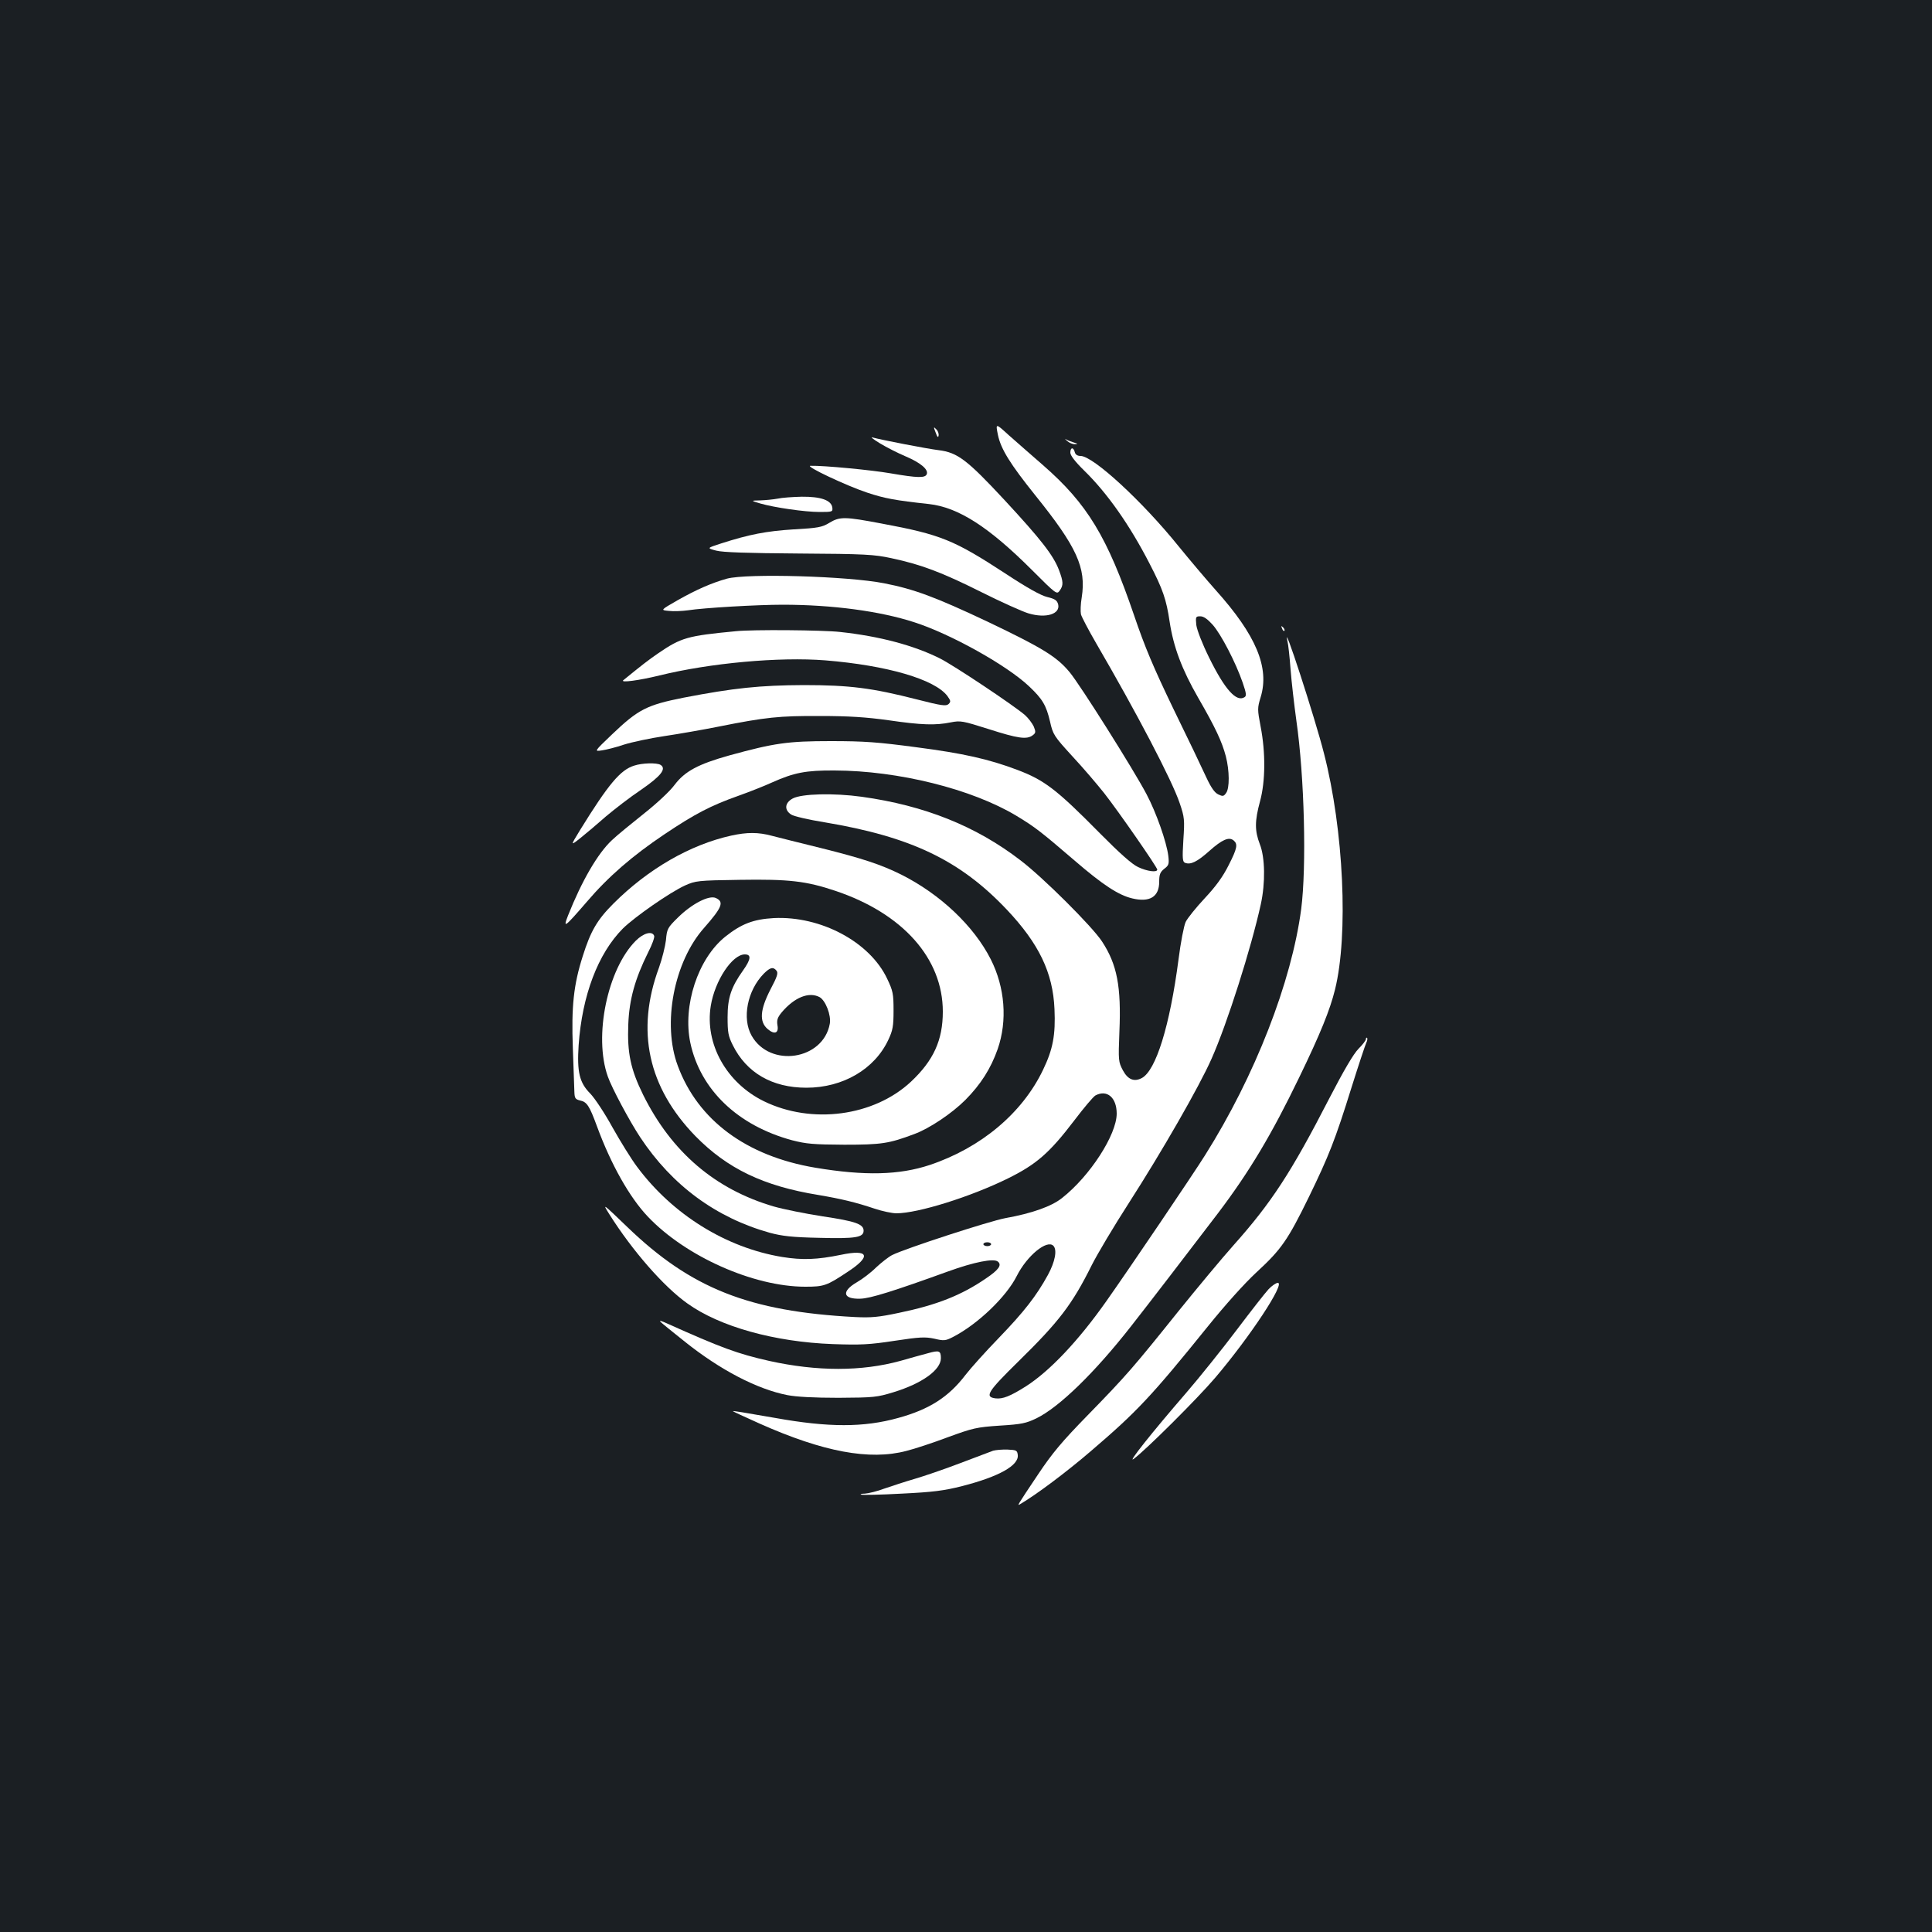 <?xml version="1.0" standalone="no"?>
<!DOCTYPE svg PUBLIC "-//W3C//DTD SVG 20010904//EN"
 "http://www.w3.org/TR/2001/REC-SVG-20010904/DTD/svg10.dtd">
<svg version="1.0" xmlns="http://www.w3.org/2000/svg"
 width="1000pt" height="1000pt" viewBox="0 0 1000 1000"
 preserveAspectRatio="xMidYMid meet">
<rect width="100%" height="100%" fill="#1b1f23"/>
<g transform="translate(0,1000) scale(0.1,-0.1)"
fill="#ffffff" stroke="none">
<path d="M5165 7750 c15 -74 64 -152 193 -313 216 -268 265 -376 241 -529 -6
-34 -7 -74 -4 -88 4 -14 39 -81 79 -150 208 -357 393 -710 432 -827 25 -73 26
-86 19 -191 -6 -97 -4 -113 9 -118 29 -11 62 5 125 61 66 59 102 75 126 55 23
-19 19 -41 -26 -129 -29 -58 -65 -108 -123 -170 -45 -48 -90 -104 -99 -123 -9
-19 -26 -106 -37 -194 -45 -344 -117 -575 -190 -614 -40 -21 -72 -8 -98 40
-23 44 -24 49 -18 200 10 234 -12 348 -90 467 -51 78 -306 332 -422 420 -230
177 -497 284 -822 329 -144 20 -311 16 -357 -9 -41 -22 -45 -59 -8 -83 13 -9
91 -27 172 -40 448 -75 702 -196 945 -453 165 -175 238 -325 246 -514 6 -134
-8 -208 -59 -314 -107 -224 -321 -404 -587 -493 -157 -52 -335 -57 -592 -14
-357 60 -608 246 -712 528 -81 217 -20 538 137 714 93 106 104 134 60 154 -35
16 -124 -30 -196 -101 -54 -53 -57 -59 -62 -117 -4 -33 -20 -97 -36 -142 -121
-327 -57 -620 189 -873 165 -168 352 -258 635 -304 118 -20 194 -38 292 -71
39 -13 90 -24 113 -24 111 0 383 85 576 180 148 73 216 132 344 300 50 66 99
124 110 130 60 32 110 -11 110 -94 0 -109 -138 -323 -283 -437 -54 -43 -154
-79 -293 -104 -85 -16 -518 -157 -586 -191 -18 -9 -55 -38 -83 -64 -27 -27
-72 -61 -100 -77 -81 -47 -73 -88 18 -85 51 1 172 39 454 141 135 49 237 69
258 51 22 -18 4 -43 -63 -88 -127 -87 -255 -137 -448 -177 -108 -23 -145 -26
-229 -22 -548 29 -848 148 -1178 466 -129 124 -130 125 -93 66 120 -190 281
-374 403 -461 168 -121 453 -200 754 -211 143 -5 188 -3 319 17 131 20 159 21
206 11 50 -12 58 -11 97 9 128 66 276 208 330 316 53 105 156 189 189 156 21
-21 9 -83 -28 -151 -60 -109 -122 -189 -254 -326 -69 -71 -147 -158 -173 -192
-87 -114 -187 -178 -347 -222 -179 -50 -361 -50 -639 0 -165 29 -216 37 -218
35 -1 -1 62 -30 140 -65 328 -146 568 -191 758 -141 41 10 138 42 215 71 129
47 148 52 269 60 113 7 136 12 190 38 118 58 301 236 489 476 98 125 283 366
450 585 162 214 277 406 420 702 111 229 160 351 186 456 70 283 45 826 -57
1222 -46 182 -219 714 -189 580 4 -14 11 -79 16 -145 5 -66 19 -185 30 -265
42 -292 53 -756 25 -975 -50 -378 -239 -864 -498 -1275 -62 -99 -390 -584
-510 -754 -145 -206 -293 -362 -416 -441 -82 -52 -121 -67 -157 -63 -60 7 -43
34 118 192 208 204 277 293 378 496 29 58 116 204 194 325 169 263 363 600
427 745 81 182 205 572 255 800 24 110 22 242 -5 310 -27 70 -27 120 1 223 28
103 29 252 3 386 -17 89 -17 96 0 152 47 153 -23 321 -232 554 -49 55 -136
158 -193 228 -187 232 -442 467 -507 467 -16 0 -27 7 -30 20 -7 27 -23 25 -23
-3 0 -14 24 -46 71 -92 120 -117 236 -282 339 -482 69 -133 87 -186 104 -301
20 -131 63 -246 148 -394 89 -154 123 -227 143 -303 19 -74 20 -165 1 -190
-12 -17 -17 -18 -40 -7 -19 9 -37 34 -63 90 -19 42 -95 201 -169 352 -104 216
-148 320 -204 485 -139 407 -242 577 -471 777 -59 51 -138 121 -177 155 -69
63 -69 63 -57 3z m1112 -984 c44 -50 119 -195 155 -299 19 -56 21 -69 9 -76
-42 -26 -102 41 -183 206 -36 73 -62 141 -66 168 -4 43 -3 45 21 45 17 0 37
-14 64 -44z m-1147 -3206 c0 -5 -9 -10 -20 -10 -11 0 -20 5 -20 10 0 6 9 10
20 10 11 0 20 -4 20 -10z"/>
<path d="M4843 7761 c8 -23 13 -28 15 -16 2 10 -3 25 -12 33 -14 15 -15 13 -3
-17z"/>
<path d="M4555 7705 c33 -20 92 -50 132 -67 78 -33 119 -68 110 -92 -8 -21
-47 -20 -187 4 -97 17 -347 41 -415 39 -31 -1 188 -104 294 -139 90 -30 145
-40 320 -59 151 -17 309 -118 533 -342 125 -125 128 -127 143 -106 20 28 19
46 -4 107 -29 76 -93 158 -280 360 -196 211 -245 248 -343 260 -58 7 -296 53
-343 66 -11 3 7 -11 40 -31z"/>
<path d="M5523 7718 c11 -10 29 -18 41 -17 17 1 16 2 -7 9 -16 5 -34 12 -41
17 -6 4 -3 0 7 -9z"/>
<path d="M4025 7419 c-22 -4 -62 -8 -90 -9 -50 -1 -50 -1 0 -16 73 -21 230
-44 308 -44 65 0 68 1 65 23 -5 38 -60 57 -158 56 -47 -1 -103 -5 -125 -10z"/>
<path d="M4293 7294 c-38 -23 -58 -27 -185 -34 -142 -9 -230 -26 -376 -73 -74
-24 -74 -24 -25 -37 34 -9 160 -13 428 -15 343 -2 390 -5 478 -24 155 -33 261
-73 465 -175 104 -52 215 -102 246 -111 91 -27 165 -3 153 47 -6 21 -16 28
-57 38 -33 8 -103 47 -217 122 -265 173 -333 201 -639 258 -190 36 -217 37
-271 4z"/>
<path d="M3763 7005 c-79 -22 -159 -57 -256 -112 -89 -51 -89 -51 -45 -55 24
-3 68 -1 98 3 83 13 360 29 491 29 256 0 504 -33 682 -91 189 -61 479 -223
593 -331 70 -66 89 -98 109 -183 15 -67 20 -75 116 -180 56 -60 129 -146 164
-190 76 -97 275 -384 275 -396 0 -16 -53 -9 -99 13 -31 14 -96 72 -196 173
-227 230 -289 277 -429 330 -148 56 -282 86 -521 117 -202 27 -272 32 -445 32
-223 0 -292 -10 -525 -74 -161 -45 -230 -82 -283 -152 -24 -33 -93 -97 -160
-150 -64 -51 -139 -112 -165 -137 -73 -68 -156 -211 -227 -390 -27 -69 -18
-62 98 72 110 129 236 238 400 348 158 106 240 149 384 200 59 21 137 52 174
69 114 51 175 63 324 62 330 -1 710 -96 940 -234 98 -59 128 -83 303 -233 145
-125 226 -178 297 -195 91 -22 140 8 140 86 0 38 5 50 26 67 24 18 26 25 21
68 -9 71 -62 223 -113 319 -67 127 -341 562 -397 630 -67 81 -140 126 -427
263 -267 126 -379 168 -534 198 -187 37 -708 52 -813 24z"/>
<path d="M6636 6747 c3 -10 9 -15 12 -12 3 3 0 11 -7 18 -10 9 -11 8 -5 -6z"/>
<path d="M3810 6733 c-253 -24 -284 -33 -404 -115 -51 -35 -83 -60 -180 -139
-16 -14 82 -1 188 25 260 64 619 97 858 78 319 -26 567 -98 632 -185 17 -24
18 -29 6 -41 -13 -12 -36 -9 -165 24 -231 59 -347 74 -585 74 -226 -1 -362
-15 -621 -65 -191 -38 -235 -60 -372 -191 -92 -88 -92 -88 -52 -82 22 3 74 16
115 30 41 13 135 33 209 44 74 11 200 33 280 49 245 49 314 56 526 55 149 0
239 -6 354 -22 172 -25 243 -27 322 -11 51 10 61 8 197 -35 150 -48 196 -55
227 -32 16 12 17 17 6 45 -8 17 -28 44 -46 60 -58 50 -368 257 -440 293 -136
68 -313 115 -517 137 -88 10 -453 13 -538 4z"/>
<path d="M3282 6037 c-71 -22 -133 -96 -280 -334 -50 -82 -50 -82 3 -40 29 23
88 73 131 111 44 37 125 100 182 138 103 71 133 109 101 129 -19 12 -96 10
-137 -4z"/>
<path d="M3785 5675 c-213 -47 -431 -173 -610 -352 -84 -84 -118 -142 -159
-273 -47 -147 -59 -260 -51 -475 4 -104 7 -207 8 -227 1 -32 5 -38 29 -44 36
-7 49 -28 88 -134 72 -196 168 -367 263 -467 195 -206 547 -363 815 -363 97 0
111 5 218 76 126 82 112 120 -34 89 -122 -25 -199 -28 -304 -11 -290 48 -566
219 -750 466 -31 41 -88 134 -128 205 -40 73 -91 150 -115 175 -56 56 -69 112
-60 250 18 258 100 474 229 604 61 60 243 187 322 223 54 24 65 26 283 29 254
4 343 -6 495 -57 349 -117 556 -350 556 -625 0 -148 -48 -253 -165 -363 -192
-179 -513 -222 -761 -101 -194 95 -307 297 -275 494 21 130 111 266 176 266
35 0 32 -25 -9 -83 -62 -87 -80 -142 -80 -242 0 -78 3 -97 27 -145 71 -143
204 -220 381 -220 189 0 353 96 424 248 23 49 27 70 27 152 0 86 -3 101 -33
164 -90 191 -344 326 -587 314 -106 -6 -168 -30 -252 -97 -141 -114 -220 -356
-180 -548 52 -244 246 -429 527 -505 74 -19 110 -22 270 -23 194 0 231 6 362
55 79 29 195 107 265 177 79 80 131 161 167 263 51 147 38 319 -36 465 -88
173 -262 337 -463 438 -105 52 -198 83 -414 137 -108 26 -223 56 -256 64 -70
19 -128 19 -210 1z m234 -699 c10 -12 4 -31 -31 -97 -54 -105 -59 -167 -15
-205 36 -31 59 -22 51 20 -4 26 0 39 22 66 66 78 141 108 196 79 31 -17 61
-94 53 -138 -34 -188 -310 -230 -405 -61 -50 89 -22 233 63 320 33 33 49 37
66 16z"/>
<path d="M3291 5131 c-147 -147 -219 -495 -145 -703 20 -58 113 -232 168 -315
165 -249 392 -416 671 -494 64 -17 115 -23 255 -26 188 -5 230 2 230 37 0 34
-42 49 -211 74 -90 14 -204 37 -253 51 -305 89 -530 282 -677 578 -65 132 -83
217 -77 365 5 130 35 236 103 373 20 39 34 77 31 85 -10 27 -55 15 -95 -25z"/>
<path d="M7070 4622 c0 -7 -17 -29 -38 -50 -26 -26 -77 -113 -152 -258 -197
-383 -299 -539 -495 -759 -59 -66 -188 -221 -288 -345 -231 -288 -267 -330
-467 -535 -133 -136 -184 -197 -256 -305 -114 -170 -110 -165 -93 -155 82 48
242 168 364 273 240 205 315 285 608 648 88 109 188 221 252 280 127 117 161
166 270 389 103 212 136 295 220 565 37 118 72 223 77 233 5 10 7 21 4 25 -3
3 -6 0 -6 -6z"/>
<path d="M6566 3327 c-17 -18 -92 -114 -166 -212 -74 -98 -191 -244 -260 -324
-179 -207 -305 -366 -273 -343 60 43 333 315 423 421 181 213 364 491 324 491
-9 0 -31 -15 -48 -33z"/>
<path d="M3420 3157 c8 -8 64 -53 124 -101 184 -147 374 -246 531 -277 46 -9
138 -14 265 -14 184 1 200 3 285 29 147 45 245 115 245 176 0 39 -9 42 -66 26
-27 -7 -92 -25 -144 -40 -201 -55 -430 -55 -679 0 -164 37 -248 68 -531 195
-29 13 -40 16 -30 6z"/>
<path d="M5140 2491 c-14 -5 -91 -34 -172 -65 -81 -31 -187 -67 -235 -81 -48
-14 -118 -37 -156 -50 -37 -14 -83 -25 -100 -26 -18 0 -27 -3 -20 -5 6 -3 101
-1 210 5 163 8 218 15 313 39 191 49 294 107 288 161 -3 24 -7 26 -53 28 -27
1 -61 -2 -75 -6z"/>
</g>
</svg>
